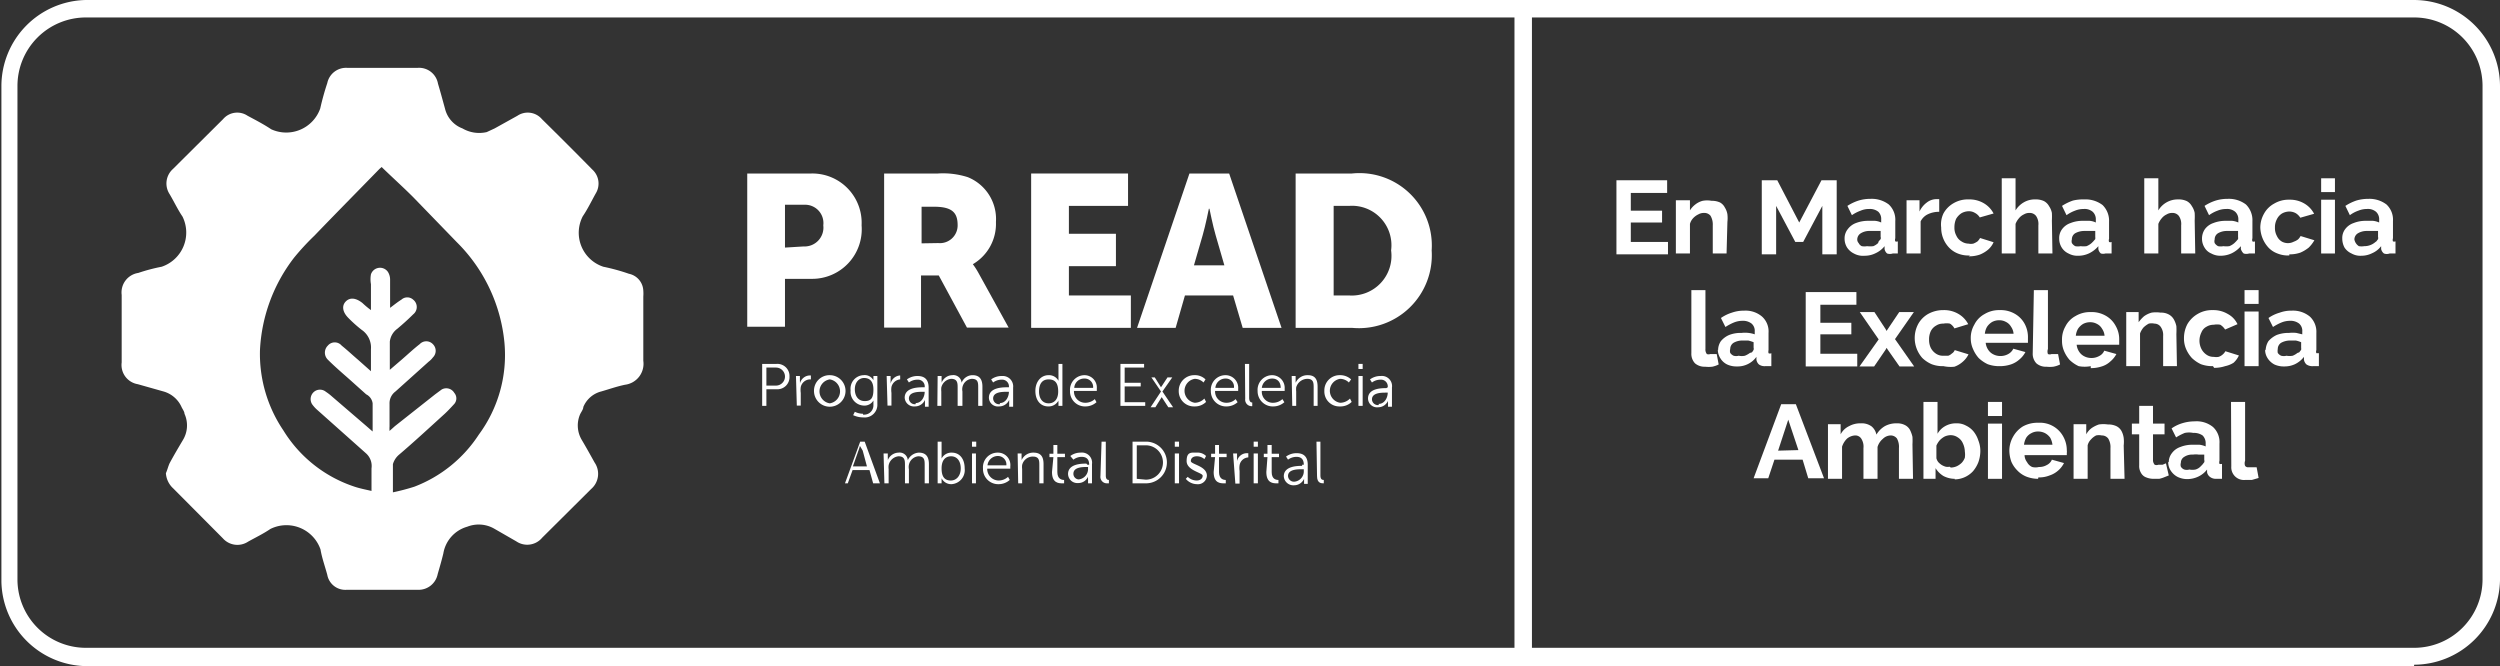 <svg xmlns="http://www.w3.org/2000/svg" viewBox="0 0 88.76 23.65"><rect x="0" y="0" width="88.76" height="23.65" fill="#333333" stroke="none"/><defs><style>.cls-1{fill:#fff;}</style></defs><title>pread</title><g id="Capa_2" data-name="Capa 2"><g id="Pantalla_de_inicio" data-name="Pantalla de inicio"><polyline class="cls-1" points="59.22 8.59 59.22 9.03 57.39 9.03 57.39 6.4 59.19 6.4 59.19 6.85 57.9 6.85 57.9 7.48 59.01 7.48 59.01 7.9 57.9 7.9 57.9 8.59"/><path class="cls-1" d="M61.3,9h-.49V8a.61.61,0,0,0-.08-.34.28.28,0,0,0-.23-.1.39.39,0,0,0-.2.05.62.62,0,0,0-.19.14.49.49,0,0,0-.11.2V9h-.5V7.11H60v.36a.76.76,0,0,1,.19-.21.71.71,0,0,1,.26-.13.86.86,0,0,1,.32,0,.67.67,0,0,1,.3.06.42.42,0,0,1,.17.18.63.63,0,0,1,.09.24,1.23,1.23,0,0,1,0,.27"/><polyline class="cls-1" points="64.7 9.03 64.7 7.31 64.02 8.59 63.74 8.59 63.06 7.31 63.06 9.03 62.55 9.03 62.55 6.4 63.1 6.4 63.88 7.9 64.67 6.4 65.21 6.4 65.21 9.03"/><path class="cls-1" d="M65.49,8.47a.52.52,0,0,1,.11-.33.64.64,0,0,1,.29-.22,1.19,1.19,0,0,1,.44-.08l.24,0a.64.64,0,0,1,.22.06v-.1a.36.36,0,0,0-.1-.28.48.48,0,0,0-.33-.1.73.73,0,0,0-.3.06,1.31,1.31,0,0,0-.31.16l-.16-.33a1.62,1.62,0,0,1,.4-.19,1.42,1.42,0,0,1,.42-.06,1,1,0,0,1,.65.2.74.74,0,0,1,.23.59v.61a.16.16,0,0,0,0,.11.13.13,0,0,0,.09,0V9l-.12,0H67.2A.32.32,0,0,1,67,9a.26.26,0,0,1-.09-.16v-.1a.87.87,0,0,1-.32.25.85.85,0,0,1-.38.09A.67.67,0,0,1,65.82,9a.61.61,0,0,1-.24-.21.59.59,0,0,1-.09-.31m1.21.09.07-.08a.13.13,0,0,0,0-.08V8.2l-.19,0-.2,0a.57.57,0,0,0-.31.08.26.26,0,0,0-.13.22.18.18,0,0,0,.05.13.23.23,0,0,0,.11.11.53.53,0,0,0,.19,0,.85.85,0,0,0,.22,0,.56.56,0,0,0,.17-.11"/><path class="cls-1" d="M68.85,7.52a.91.91,0,0,0-.41.09.55.55,0,0,0-.25.25V9h-.5V7.11h.46v.4a.83.83,0,0,1,.26-.32.56.56,0,0,1,.34-.12h.1"/><path class="cls-1" d="M69.94,9.07A1,1,0,0,1,69.51,9a.87.87,0,0,1-.32-.22,1,1,0,0,1-.2-.32,1,1,0,0,1-.07-.38A.91.91,0,0,1,69,7.58a.93.93,0,0,1,.35-.36,1,1,0,0,1,.55-.14,1,1,0,0,1,.54.14.9.9,0,0,1,.34.36l-.49.14a.44.44,0,0,0-.17-.16.41.41,0,0,0-.23-.06.55.55,0,0,0-.25.07.61.61,0,0,0-.19.2.73.73,0,0,0-.06.3.58.58,0,0,0,.07.3.44.44,0,0,0,.18.2.46.46,0,0,0,.25.08.43.43,0,0,0,.17,0,.71.71,0,0,0,.15-.08.47.47,0,0,0,.09-.12l.48.15a.75.75,0,0,1-.19.26,1.09,1.09,0,0,1-.3.18,1.14,1.14,0,0,1-.39.06"/><path class="cls-1" d="M72.87,9h-.5V8a.5.5,0,0,0-.08-.33.28.28,0,0,0-.24-.11.36.36,0,0,0-.19.05.49.49,0,0,0-.18.14.67.67,0,0,0-.12.2V9h-.49V6.33h.49V7.47a.83.83,0,0,1,.3-.29.77.77,0,0,1,.4-.1.68.68,0,0,1,.31.06.45.45,0,0,1,.18.18.64.64,0,0,1,.1.24,2.45,2.45,0,0,1,0,.27"/><path class="cls-1" d="M73.11,8.47a.52.52,0,0,1,.1-.33.62.62,0,0,1,.3-.22,1.14,1.14,0,0,1,.43-.08l.25,0a.64.64,0,0,1,.22.06v-.1a.36.36,0,0,0-.11-.28.44.44,0,0,0-.32-.1.81.81,0,0,0-.31.06,1.26,1.26,0,0,0-.3.16l-.16-.33a1.75,1.75,0,0,1,.39-.19A1.54,1.54,0,0,1,74,7.08a1,1,0,0,1,.65.2.78.78,0,0,1,.23.59v.61a.16.16,0,0,0,0,.11.1.1,0,0,0,.09,0V9l-.12,0h-.1A.31.31,0,0,1,74.59,9a.26.26,0,0,1-.09-.16v-.1a1,1,0,0,1-.32.25.89.89,0,0,1-.39.09A.66.66,0,0,1,73.44,9a.55.55,0,0,1-.24-.21.59.59,0,0,1-.09-.31m1.21.09.07-.08a.31.31,0,0,0,0-.08V8.2l-.19,0-.2,0a.66.66,0,0,0-.32.08.25.25,0,0,0-.12.22.22.22,0,0,0,0,.13.32.32,0,0,0,.12.11.49.49,0,0,0,.19,0,.78.78,0,0,0,.21,0,.61.61,0,0,0,.18-.11"/><path class="cls-1" d="M77.94,9h-.5V8a.5.5,0,0,0-.08-.33.28.28,0,0,0-.24-.11.36.36,0,0,0-.19.05.49.49,0,0,0-.18.14.67.67,0,0,0-.12.2V9h-.5V6.33h.5V7.47a.8.8,0,0,1,.7-.39.68.68,0,0,1,.31.06.45.45,0,0,1,.18.18.64.64,0,0,1,.1.24,2.45,2.45,0,0,1,0,.27"/><path class="cls-1" d="M78.18,8.47a.59.59,0,0,1,.1-.33.62.62,0,0,1,.3-.22A1.18,1.18,0,0,1,79,7.84l.25,0a.71.71,0,0,1,.22.06v-.1a.36.36,0,0,0-.11-.28.44.44,0,0,0-.32-.1.81.81,0,0,0-.31.06,1.26,1.26,0,0,0-.3.16l-.16-.33a1.62,1.62,0,0,1,.4-.19,1.42,1.42,0,0,1,.42-.06,1,1,0,0,1,.65.2.78.78,0,0,1,.23.59v.61a.16.16,0,0,0,0,.11.1.1,0,0,0,.09,0V9l-.12,0h-.09A.32.32,0,0,1,79.66,9a.34.34,0,0,1-.1-.16v-.1a1,1,0,0,1-.32.25.92.92,0,0,1-.39.09A.66.66,0,0,1,78.51,9a.5.5,0,0,1-.24-.21.59.59,0,0,1-.09-.31m1.21.09.07-.08a.31.31,0,0,0,0-.08V8.2l-.19,0-.2,0a.63.63,0,0,0-.32.08.25.25,0,0,0-.12.22.22.22,0,0,0,0,.13.32.32,0,0,0,.12.11.49.49,0,0,0,.19,0,.78.78,0,0,0,.21,0,.61.61,0,0,0,.18-.11"/><path class="cls-1" d="M81.28,9.07A1,1,0,0,1,80.86,9a.83.83,0,0,1-.33-.22,1.1,1.1,0,0,1-.28-.7,1,1,0,0,1,.13-.49.89.89,0,0,1,.36-.36,1,1,0,0,1,.54-.14,1,1,0,0,1,.54.14.9.9,0,0,1,.34.36l-.49.14a.49.49,0,0,0-.16-.16.48.48,0,0,0-.24-.06.55.55,0,0,0-.25.07.49.49,0,0,0-.18.2.6.6,0,0,0-.07.3.58.58,0,0,0,.07.3.44.44,0,0,0,.18.2.45.45,0,0,0,.42,0,.53.53,0,0,0,.15-.08.47.47,0,0,0,.09-.12l.49.15a1.21,1.21,0,0,1-.2.26,1.26,1.26,0,0,1-.3.18,1.14,1.14,0,0,1-.39.06"/><path class="cls-1" d="M82.41,6.33h.49v.49h-.49Zm0,.76h.49V9h-.49Z"/><path class="cls-1" d="M83.16,8.47a.52.52,0,0,1,.1-.33.62.62,0,0,1,.3-.22A1.14,1.14,0,0,1,84,7.84l.25,0a.71.71,0,0,1,.22.06v-.1a.36.36,0,0,0-.11-.28.45.45,0,0,0-.33-.1.8.8,0,0,0-.3.06,1.1,1.1,0,0,0-.3.16l-.16-.33a1.75,1.75,0,0,1,.39-.19,1.49,1.49,0,0,1,.43-.06,1,1,0,0,1,.64.2.74.74,0,0,1,.23.59v.61a.16.16,0,0,0,0,.11.13.13,0,0,0,.09,0V9l-.12,0h-.09A.29.29,0,0,1,84.64,9a.27.27,0,0,1-.1-.16v-.1a.8.8,0,0,1-.32.25.85.85,0,0,1-.38.09A.63.63,0,0,1,83.49,9a.58.58,0,0,1-.25-.21.68.68,0,0,1-.08-.31m1.21.09.06-.08a.16.16,0,0,0,0-.08V8.2l-.19,0-.2,0a.61.61,0,0,0-.32.08.26.26,0,0,0-.13.22.36.36,0,0,0,.16.24.58.58,0,0,0,.19,0,.59.59,0,0,0,.4-.15"/><path class="cls-1" d="M60.05,10.3h.5v2.09a.26.26,0,0,0,.05.18.17.17,0,0,0,.12,0l.12,0,.11,0,.07.37a.9.9,0,0,1-.23.08,1.1,1.1,0,0,1-.25,0,.52.52,0,0,1-.36-.12.49.49,0,0,1-.13-.36"/><path class="cls-1" d="M61,12.44a.56.56,0,0,1,.1-.33.78.78,0,0,1,.3-.22,1.14,1.14,0,0,1,.43-.07,1.06,1.06,0,0,1,.25,0,1,1,0,0,1,.22.05v-.1a.34.34,0,0,0-.11-.28.49.49,0,0,0-.32-.1.81.81,0,0,0-.31.06,1.77,1.77,0,0,0-.3.16l-.16-.32a1.4,1.4,0,0,1,.39-.19,1.25,1.25,0,0,1,.43-.07.9.9,0,0,1,.64.21.71.71,0,0,1,.23.58v.61a.24.24,0,0,0,0,.11.11.11,0,0,0,.1,0V13l-.13,0h-.09a.34.34,0,0,1-.22-.06.28.28,0,0,1-.09-.17l0-.1a.82.82,0,0,1-.69.34.78.78,0,0,1-.35-.07.57.57,0,0,1-.24-.22.56.56,0,0,1-.09-.31m1.21.1a.47.47,0,0,0,.06-.09.16.16,0,0,0,0-.08v-.19a1.39,1.39,0,0,0-.19-.06l-.2,0a.63.63,0,0,0-.32.08.26.26,0,0,0-.12.22.25.25,0,0,0,0,.14.29.29,0,0,0,.12.1.34.34,0,0,0,.18,0,.54.54,0,0,0,.22,0,.77.77,0,0,0,.18-.1"/><polyline class="cls-1" points="65.94 12.56 65.94 13.01 64.11 13.01 64.11 10.37 65.91 10.37 65.91 10.82 64.63 10.82 64.63 11.46 65.73 11.46 65.73 11.87 64.63 11.87 64.63 12.56"/><polyline class="cls-1" points="66.55 11.08 66.95 11.69 66.98 11.75 67.02 11.69 67.43 11.08 67.95 11.08 67.28 12.04 67.96 13.01 67.44 13.01 67.02 12.41 66.98 12.35 66.95 12.41 66.54 13.01 66.02 13.01 66.7 12.05 66.03 11.08"/><path class="cls-1" d="M69,13a1.09,1.09,0,0,1-.42-.07,1.12,1.12,0,0,1-.33-.22,1.07,1.07,0,0,1-.27-.7,1.06,1.06,0,0,1,.12-.5.93.93,0,0,1,.35-.36,1.1,1.1,0,0,1,.55-.14,1,1,0,0,1,.54.14.9.9,0,0,1,.34.36l-.49.15a.44.44,0,0,0-.16-.17.59.59,0,0,0-.23,0,.44.44,0,0,0-.26.07.46.46,0,0,0-.19.2.67.67,0,0,0-.06.3.65.65,0,0,0,.06.29.55.55,0,0,0,.19.21.44.44,0,0,0,.26.07l.17,0a.35.35,0,0,0,.13-.08.23.23,0,0,0,.1-.12l.49.15a.82.82,0,0,1-.2.26.92.92,0,0,1-.3.18A1.23,1.23,0,0,1,69,13"/><path class="cls-1" d="M71,13a1.18,1.18,0,0,1-.43-.07,1.21,1.21,0,0,1-.32-.22,1.16,1.16,0,0,1-.2-.32.91.91,0,0,1-.08-.37.93.93,0,0,1,.13-.5.86.86,0,0,1,.36-.37,1,1,0,0,1,.54-.14,1,1,0,0,1,.55.14.9.9,0,0,1,.34.36A1,1,0,0,1,72,12v.09s0,.06,0,.08h-1.5a.54.54,0,0,0,.09.25.46.46,0,0,0,.18.16.54.54,0,0,0,.25.06.55.55,0,0,0,.28-.07.41.41,0,0,0,.18-.19l.43.12a.86.86,0,0,1-.21.26.87.87,0,0,1-.31.18A1.23,1.23,0,0,1,71,13m-.51-1.15h1a.5.5,0,0,0-.09-.25.42.42,0,0,0-.18-.17.49.49,0,0,0-.25-.06.53.53,0,0,0-.24.06.58.58,0,0,0-.18.17.61.61,0,0,0-.08.25"/><path class="cls-1" d="M72.21,10.3h.5v2.09a.26.26,0,0,0,0,.18.17.17,0,0,0,.13,0l.12,0,.11,0,.07.37a.85.85,0,0,1-.24.08,1.06,1.06,0,0,1-.24,0,.51.51,0,0,1-.36-.12.49.49,0,0,1-.13-.36"/><path class="cls-1" d="M74.23,13A1.18,1.18,0,0,1,73.8,13a1.21,1.21,0,0,1-.32-.22,1.16,1.16,0,0,1-.2-.32.9.9,0,0,1-.07-.37.93.93,0,0,1,.12-.5.86.86,0,0,1,.36-.37,1,1,0,0,1,.54-.14,1,1,0,0,1,.55.14.9.9,0,0,1,.34.36.94.94,0,0,1,.12.49v.17H73.73a.54.54,0,0,0,.09.25.46.46,0,0,0,.18.16.54.54,0,0,0,.25.06.55.55,0,0,0,.28-.07.37.37,0,0,0,.18-.19l.43.12a.86.86,0,0,1-.21.26.79.79,0,0,1-.31.18,1.23,1.23,0,0,1-.39.06m-.51-1.15h1a.5.5,0,0,0-.09-.25.42.42,0,0,0-.18-.17.49.49,0,0,0-.25-.06.53.53,0,0,0-.24.06.58.58,0,0,0-.18.17.61.61,0,0,0-.08.25"/><path class="cls-1" d="M77.29,13H76.8V11.93a.5.5,0,0,0-.09-.33.27.27,0,0,0-.22-.11.46.46,0,0,0-.2,0,.85.85,0,0,0-.19.14.72.72,0,0,0-.12.21V13h-.49V11.08h.44v.36a1.29,1.29,0,0,1,.19-.21.84.84,0,0,1,.27-.13,1.07,1.07,0,0,1,.32,0,.56.56,0,0,1,.3.07.46.46,0,0,1,.17.17.85.85,0,0,1,.09.24,2.64,2.64,0,0,1,0,.28"/><path class="cls-1" d="M78.57,13a1.18,1.18,0,0,1-.43-.07,1.21,1.21,0,0,1-.32-.22,1.15,1.15,0,0,1-.21-.33.94.94,0,0,1-.07-.37,1.06,1.06,0,0,1,.12-.5,1,1,0,0,1,.36-.36,1,1,0,0,1,.54-.14,1,1,0,0,1,.54.14.79.79,0,0,1,.34.36L79,11.7a.55.55,0,0,0-.17-.17.59.59,0,0,0-.23,0,.48.48,0,0,0-.26.07.39.39,0,0,0-.18.2.66.66,0,0,0-.07.3.65.65,0,0,0,.07.29.55.55,0,0,0,.19.21.43.43,0,0,0,.25.07.47.47,0,0,0,.17,0,.39.39,0,0,0,.14-.08.4.4,0,0,0,.1-.12l.48.15a.79.79,0,0,1-.19.26A.92.92,0,0,1,79,13a1.23,1.23,0,0,1-.39.06"/><path class="cls-1" d="M79.69,10.3h.5v.49h-.5Zm0,.76h.5V13h-.5Z"/><path class="cls-1" d="M80.44,12.44a.64.64,0,0,1,.1-.33.87.87,0,0,1,.3-.22,1.18,1.18,0,0,1,.43-.07,1.14,1.14,0,0,1,.26,0l.21.05v-.1a.34.34,0,0,0-.11-.28.49.49,0,0,0-.32-.1.81.81,0,0,0-.31.06,1.77,1.77,0,0,0-.3.16l-.16-.32a1.33,1.33,0,0,1,.4-.19,1.16,1.16,0,0,1,.42-.07.94.94,0,0,1,.65.21.74.74,0,0,1,.23.58v.61a.16.16,0,0,0,0,.11s0,0,.09,0V13l-.12,0h-.09a.37.37,0,0,1-.23-.06.28.28,0,0,1-.09-.17v-.1a.9.9,0,0,1-.32.26.87.87,0,0,1-.38.08.78.78,0,0,1-.35-.07.64.64,0,0,1-.24-.22.56.56,0,0,1-.09-.31m1.21.1.07-.09a.31.31,0,0,0,0-.08v-.19a1.06,1.06,0,0,0-.19-.06l-.2,0a.66.66,0,0,0-.32.08.26.26,0,0,0-.12.22.37.37,0,0,0,0,.14.29.29,0,0,0,.12.1.38.38,0,0,0,.19,0,.6.6,0,0,0,.22,0,.69.69,0,0,0,.17-.1"/><path class="cls-1" d="M63.24,14.35h.52l1,2.63H64.2L64,16.32H63l-.22.66h-.52m1.59-1-.36-1.08L63.13,16Z"/><path class="cls-1" d="M67.92,17h-.5V15.91a.62.62,0,0,0-.07-.34.28.28,0,0,0-.23-.11.41.41,0,0,0-.27.12.59.59,0,0,0-.19.29V17h-.5V15.91a.52.52,0,0,0-.08-.34.25.25,0,0,0-.22-.11.5.5,0,0,0-.28.11.71.71,0,0,0-.18.29V17h-.5V15.06h.45v.36a.65.65,0,0,1,.3-.29.82.82,0,0,1,.42-.1.59.59,0,0,1,.38.11.51.51,0,0,1,.17.29.86.86,0,0,1,.3-.3.84.84,0,0,1,.42-.1.6.6,0,0,1,.29.06.42.42,0,0,1,.18.17,1.06,1.06,0,0,1,.09.25,2.45,2.45,0,0,1,0,.27"/><path class="cls-1" d="M69.4,17a.88.88,0,0,1-.4-.1.83.83,0,0,1-.28-.28V17h-.43V14.27h.5V15.4a.7.7,0,0,1,.27-.27.77.77,0,0,1,.4-.1.66.66,0,0,1,.34.08.79.79,0,0,1,.27.21,1,1,0,0,1,.17.32,1,1,0,0,1,.07.39,1.22,1.22,0,0,1-.07.38,1.13,1.13,0,0,1-.19.32.9.9,0,0,1-.65.29m-.14-.42a.54.54,0,0,0,.22-.05.66.66,0,0,0,.17-.12.54.54,0,0,0,.11-.18.78.78,0,0,0,0-.22.73.73,0,0,0-.07-.29.46.46,0,0,0-.18-.21.45.45,0,0,0-.26-.08.54.54,0,0,0-.21.05.7.7,0,0,0-.17.13.76.76,0,0,0-.12.19v.45a.37.37,0,0,0,.07.14.63.63,0,0,0,.12.1.59.59,0,0,0,.14.06.35.35,0,0,0,.14,0"/><path class="cls-1" d="M70.58,14.27h.5v.5h-.5Zm0,.77h.5V17h-.5Z"/><path class="cls-1" d="M72.36,17a1.16,1.16,0,0,1-.42-.08.91.91,0,0,1-.32-.22,1,1,0,0,1-.21-.31,1.22,1.22,0,0,1-.07-.38,1,1,0,0,1,.13-.5,1,1,0,0,1,.35-.37,1.07,1.07,0,0,1,.55-.13.94.94,0,0,1,.89.5,1,1,0,0,1,.12.48.28.28,0,0,1,0,.09v.08h-1.5a.42.42,0,0,0,.09.25.37.37,0,0,0,.18.17.49.49,0,0,0,.24,0,.53.53,0,0,0,.28-.07.37.37,0,0,0,.18-.19l.43.12a.86.86,0,0,1-.2.26.87.87,0,0,1-.31.18,1,1,0,0,1-.4.07m-.5-1.16h1a.67.67,0,0,0-.08-.25.55.55,0,0,0-.18-.16.54.54,0,0,0-.25-.06.48.48,0,0,0-.24.06.46.46,0,0,0-.18.16.67.67,0,0,0-.08.25"/><path class="cls-1" d="M75.43,17h-.5V15.91a.58.58,0,0,0-.08-.34.28.28,0,0,0-.23-.11.49.49,0,0,0-.2,0,.62.62,0,0,0-.18.14.45.45,0,0,0-.12.21V17h-.5V15.06h.45v.36a.67.67,0,0,1,.19-.22,1.05,1.05,0,0,1,.26-.13,1.12,1.12,0,0,1,.32,0,.67.67,0,0,1,.3.06.42.42,0,0,1,.18.17.73.73,0,0,1,.08.25,1.24,1.24,0,0,1,0,.27"/><path class="cls-1" d="M77,16.88l-.15.06a1.06,1.06,0,0,1-.19.06l-.21,0a.7.7,0,0,1-.25-.05.34.34,0,0,1-.18-.15.47.47,0,0,1-.07-.28v-1.1h-.26v-.38h.26v-.63h.49v.63h.41v.38h-.41v.94a.26.26,0,0,0,.06.14.18.18,0,0,0,.13,0l.15,0,.12-.05"/><path class="cls-1" d="M77,16.41a.52.52,0,0,1,.11-.32.62.62,0,0,1,.3-.22,1.14,1.14,0,0,1,.43-.08l.25,0a.79.79,0,0,1,.22.06v-.11a.38.38,0,0,0-.11-.28.54.54,0,0,0-.33-.09.76.76,0,0,0-.3,0,1.84,1.84,0,0,0-.31.16l-.16-.32a1.33,1.33,0,0,1,.4-.19,1.47,1.47,0,0,1,.42-.06.92.92,0,0,1,.65.2.73.73,0,0,1,.23.59v.61a.18.18,0,0,0,0,.11.19.19,0,0,0,.09,0V17l-.12,0h-.09a.34.34,0,0,1-.22-.07.27.27,0,0,1-.1-.16v-.1a.84.84,0,0,1-.31.25.92.92,0,0,1-.39.09.78.78,0,0,1-.35-.08.64.64,0,0,1-.24-.22.54.54,0,0,1-.09-.31m1.21.1.07-.09a.13.13,0,0,0,0-.08v-.19l-.2,0a.68.68,0,0,0-.2,0,.51.51,0,0,0-.31.08.24.24,0,0,0-.12.21.23.23,0,0,0,0,.14.24.24,0,0,0,.12.1.32.32,0,0,0,.18,0,.57.57,0,0,0,.22,0,.4.4,0,0,0,.17-.1"/><path class="cls-1" d="M79.21,14.27h.5v2.09a.26.26,0,0,0,0,.18.13.13,0,0,0,.12.05H80l.12,0,.07.38-.24.07-.24,0a.45.45,0,0,1-.36-.13.45.45,0,0,1-.13-.35"/><path class="cls-1" d="M27.06,12.92h.51a.43.43,0,0,1,.46.45.43.43,0,0,1-.46.45h-.36v.59h-.15m.49-.72a.32.32,0,1,0,0-.64h-.34v.64Z"/><path class="cls-1" d="M28.26,13.35h.14v.18a.41.41,0,0,1,0,.09h0a.37.37,0,0,1,.34-.29h.05v.14h-.05a.35.35,0,0,0-.31.27.76.76,0,0,0,0,.21v.45h-.14"/><path class="cls-1" d="M29.46,13.32a.56.56,0,1,1-.56.55.55.55,0,0,1,.56-.55m0,1a.43.43,0,0,0,0-.85.43.43,0,0,0,0,.85"/><path class="cls-1" d="M30.64,14.72a.33.33,0,0,0,.37-.33v-.17h0a.37.37,0,0,1-.34.18.49.49,0,0,1-.47-.54.48.48,0,0,1,.46-.54.35.35,0,0,1,.35.18h0v-.15h.14v1a.45.45,0,0,1-.5.47.86.86,0,0,1-.36-.08l.06-.12a.68.68,0,0,0,.29.07m.37-.86c0-.31-.15-.41-.33-.41s-.33.15-.33.4.13.42.35.42.31-.1.31-.41"/><path class="cls-1" d="M31.48,13.35h.14v.27h0a.37.37,0,0,1,.34-.29h0v.14h0a.35.35,0,0,0-.31.27.76.76,0,0,0,0,.21v.45h-.14"/><path class="cls-1" d="M32.77,13.75h.06v0a.24.24,0,0,0-.26-.27.5.5,0,0,0-.3.1l-.07-.11a.62.62,0,0,1,.38-.12c.26,0,.39.14.39.41v.68h-.13V14.2a.39.39,0,0,1-.36.23.33.33,0,0,1-.36-.31c0-.36.47-.37.65-.37m-.26.56c.2,0,.32-.21.32-.4v0h-.06c-.17,0-.5,0-.5.24a.21.21,0,0,0,.24.2"/><path class="cls-1" d="M33.29,13.35h.14v.15a.41.41,0,0,1,0,.09h0a.42.42,0,0,1,.38-.27.29.29,0,0,1,.33.27h0a.42.42,0,0,1,.39-.27c.25,0,.35.15.35.41v.68h-.15v-.64c0-.18,0-.32-.23-.32a.37.37,0,0,0-.33.3.39.39,0,0,0,0,.15v.51H34v-.64c0-.16,0-.32-.23-.32a.4.4,0,0,0-.35.31.71.71,0,0,0,0,.14v.51h-.14"/><path class="cls-1" d="M35.76,13.75h.06v0a.24.24,0,0,0-.26-.27.5.5,0,0,0-.3.1l-.07-.11a.62.62,0,0,1,.38-.12.37.37,0,0,1,.4.41v.68h-.14V14.2h0a.39.39,0,0,1-.36.23.32.32,0,0,1-.36-.31c0-.36.47-.37.65-.37m-.26.56c.2,0,.32-.21.32-.4v0h-.06c-.17,0-.5,0-.5.24a.21.21,0,0,0,.24.2"/><path class="cls-1" d="M37.23,13.32a.38.38,0,0,1,.35.2h0v-.6h.14v1.49h-.14v-.12a.24.24,0,0,1,0-.07h0a.39.39,0,0,1-.36.21c-.29,0-.46-.23-.46-.55s.19-.56.47-.56m0,1c.18,0,.34-.12.34-.42s-.11-.43-.34-.43-.34.16-.34.43.14.42.34.42"/><path class="cls-1" d="M38.5,13.32a.44.44,0,0,1,.44.49.35.35,0,0,1,0,.07h-.81a.4.4,0,0,0,.41.42.5.5,0,0,0,.33-.13l.06.11a.59.59,0,0,1-.39.15.53.53,0,0,1-.55-.55.52.52,0,0,1,.52-.56m.3.45a.3.3,0,0,0-.31-.33.35.35,0,0,0-.36.33Z"/><polyline class="cls-1" points="39.78 12.92 40.62 12.92 40.62 13.05 39.93 13.05 39.93 13.59 40.5 13.59 40.5 13.72 39.93 13.72 39.93 14.28 40.66 14.28 40.66 14.41 39.78 14.41"/><path class="cls-1" d="M41.27,14l0,.06-.25.4h-.17l.37-.56-.34-.5H41l.22.35,0,.06,0-.06.23-.35h.17l-.35.5.38.56h-.17l-.26-.4a.28.28,0,0,1,0-.06h0"/><path class="cls-1" d="M42.41,13.32a.53.53,0,0,1,.39.15l-.07.11a.45.45,0,0,0-.31-.13.43.43,0,0,0,0,.85.48.48,0,0,0,.34-.15l.06.12a.56.56,0,0,1-.41.16.54.54,0,0,1-.56-.55.55.55,0,0,1,.56-.56"/><path class="cls-1" d="M43.51,13.32a.45.45,0,0,1,.45.49v.07h-.82a.4.4,0,0,0,.41.42.46.46,0,0,0,.32-.13l.07.11a.59.59,0,0,1-.39.15.54.54,0,0,1-.56-.55.52.52,0,0,1,.52-.56m.3.45a.29.29,0,0,0-.3-.33.36.36,0,0,0-.36.33Z"/><path class="cls-1" d="M44.2,12.92h.15v1.2c0,.14.06.17.11.17h0v.13h0a.23.23,0,0,1-.25-.26"/><path class="cls-1" d="M45.16,13.32a.45.45,0,0,1,.45.49.35.35,0,0,1,0,.07h-.81a.39.39,0,0,0,.41.42.49.49,0,0,0,.32-.13l.07.11a.59.59,0,0,1-.39.15.54.54,0,0,1-.56-.55.52.52,0,0,1,.52-.56m.3.45c0-.23-.14-.33-.3-.33a.37.37,0,0,0-.37.33Z"/><path class="cls-1" d="M45.86,13.35H46v.24h0a.46.46,0,0,1,.43-.27c.26,0,.35.15.35.41v.68h-.14v-.64c0-.17,0-.32-.23-.32a.42.42,0,0,0-.39.3.77.77,0,0,0,0,.15v.51h-.14"/><path class="cls-1" d="M47.57,13.32a.57.57,0,0,1,.4.15l-.08.11a.45.45,0,0,0-.31-.13.43.43,0,0,0,0,.85.49.49,0,0,0,.35-.15l.06.12a.57.57,0,0,1-.42.16.53.53,0,0,1-.55-.55.54.54,0,0,1,.55-.56"/><path class="cls-1" d="M48.23,12.92h.15v.18h-.15Zm0,.43h.15v1.06h-.15Z"/><path class="cls-1" d="M49.27,13.75h0v0a.24.24,0,0,0-.26-.27.5.5,0,0,0-.3.1l-.07-.11a.62.62,0,0,1,.38-.12.36.36,0,0,1,.4.41v.68h-.14v-.12a.41.41,0,0,1,0-.09h0a.38.38,0,0,1-.35.23.32.32,0,0,1-.36-.31c0-.36.46-.37.65-.37m-.27.56c.2,0,.32-.21.32-.4v0h-.06c-.16,0-.5,0-.5.24a.21.21,0,0,0,.24.2"/><path class="cls-1" d="M30.87,16.69h-.6l-.17.47H30l.54-1.48h.16l.54,1.48H31m-.47-1.33a1.62,1.62,0,0,1-.06.19l-.19.54h.5L30.63,16Z"/><path class="cls-1" d="M31.37,16.1h.15v.16a.38.38,0,0,1,0,.08h0a.42.42,0,0,1,.38-.27.29.29,0,0,1,.33.27h0a.46.46,0,0,1,.39-.27c.26,0,.36.15.36.41v.68h-.15v-.64c0-.17,0-.32-.23-.32a.38.38,0,0,0-.33.3.41.41,0,0,0,0,.16v.5h-.14v-.64c0-.16,0-.32-.23-.32a.4.4,0,0,0-.35.32.61.61,0,0,0,0,.14v.5h-.15"/><path class="cls-1" d="M33.29,15.68h.14v.6a.39.39,0,0,1,.36-.21c.29,0,.46.23.46.56a.5.5,0,0,1-.47.56.38.38,0,0,1-.35-.21h0v.18h-.14m.47-.1c.19,0,.35-.16.35-.43s-.14-.43-.34-.43-.34.13-.34.43.11.43.33.43"/><path class="cls-1" d="M34.51,15.68h.15v.18h-.15Zm0,.42h.14v1.06h-.14Z"/><path class="cls-1" d="M35.43,16.07a.44.44,0,0,1,.44.49v.08h-.82a.41.41,0,0,0,.41.42.5.5,0,0,0,.33-.13l.06.11a.59.59,0,0,1-.39.15.54.54,0,0,1-.56-.56.52.52,0,0,1,.53-.56m.3.45a.3.3,0,0,0-.3-.33.37.37,0,0,0-.37.33Z"/><path class="cls-1" d="M36.13,16.1h.14v.16a.38.38,0,0,1,0,.08h0a.45.45,0,0,1,.42-.27c.27,0,.36.15.36.41v.68H36.9v-.64c0-.16,0-.31-.23-.31a.39.39,0,0,0-.38.3.59.59,0,0,0,0,.14v.51h-.14"/><path class="cls-1" d="M37.4,16.23h-.14v-.12h.14V15.8h.14v.31h.27v.12h-.27v.53c0,.25.16.28.24.28h0v.12h-.06c-.12,0-.37,0-.37-.4"/><path class="cls-1" d="M38.61,16.5h.06v0c0-.21-.11-.28-.27-.28a.49.49,0,0,0-.29.1L38,16.19a.6.6,0,0,1,.37-.12.36.36,0,0,1,.4.41v.68h-.14V17a.28.28,0,0,1,0-.08h0a.37.37,0,0,1-.35.23.33.33,0,0,1-.36-.32c0-.36.47-.37.65-.37m-.27.56a.37.37,0,0,0,.33-.39v-.05H38.6c-.16,0-.49,0-.49.24a.2.2,0,0,0,.23.2"/><path class="cls-1" d="M39.11,15.68h.15v1.2c0,.14.06.16.11.16h0v.12h-.06a.23.23,0,0,1-.24-.26"/><path class="cls-1" d="M40.21,15.68h.48a.74.74,0,1,1,0,1.48h-.48m.47-.13a.61.61,0,0,0,0-1.22h-.32V17Z"/><path class="cls-1" d="M41.71,15.68h.15v.18h-.15Zm0,.42h.15v1.06h-.15Z"/><path class="cls-1" d="M42.17,16.93a.46.46,0,0,0,.32.13c.11,0,.21-.06.21-.17s-.57-.18-.57-.52.17-.3.37-.3a.42.42,0,0,1,.32.12l-.06.11a.4.4,0,0,0-.27-.1c-.11,0-.21.05-.21.17s.57.17.57.52a.32.32,0,0,1-.36.3A.52.52,0,0,1,42.1,17"/><path class="cls-1" d="M43.14,16.23H43v-.12h.14V15.8h.14v.31h.27v.12h-.27v.53c0,.25.16.28.24.28h0v.12h-.06c-.13,0-.37,0-.37-.4"/><path class="cls-1" d="M43.78,16.1h.14v.27h0a.36.36,0,0,1,.34-.28h.06v.15h0a.33.33,0,0,0-.31.28.69.69,0,0,0,0,.2v.45h-.15"/><path class="cls-1" d="M44.51,15.68h.15v.18h-.15Zm0,.42h.15v1.06h-.15Z"/><path class="cls-1" d="M45,16.23h-.13v-.12H45V15.8h.15v.31h.26v.12h-.26v.53c0,.25.15.28.24.28h0v.12h-.06c-.12,0-.37,0-.37-.4"/><path class="cls-1" d="M46.23,16.5h.06v0c0-.21-.11-.28-.26-.28a.5.5,0,0,0-.3.1l-.07-.11a.62.62,0,0,1,.38-.12c.26,0,.39.14.39.41v.68H46.3V17h0a.39.39,0,0,1-.36.23.34.34,0,0,1-.36-.32c0-.36.47-.37.65-.37m-.26.56a.37.37,0,0,0,.32-.39v-.05h-.06c-.16,0-.5,0-.5.24a.21.21,0,0,0,.24.2"/><path class="cls-1" d="M46.74,15.68h.14v1.2c0,.14.06.16.12.16h0v.12H47c-.09,0-.24,0-.24-.26"/><path class="cls-1" d="M26.53,6.16h2.28A1.75,1.75,0,0,1,30.59,8a1.76,1.76,0,0,1-1.78,1.9h-.94v1.7H26.53m2-2.85a.67.67,0,0,0,.7-.75.65.65,0,0,0-.68-.73h-.68V8.79Z"/><path class="cls-1" d="M31.39,6.16H33.3a2.89,2.89,0,0,1,1.06.13,1.6,1.6,0,0,1,1,1.59,1.66,1.66,0,0,1-.82,1.5h0a2.75,2.75,0,0,1,.21.33l1.06,1.92H34.33l-1-1.85h-.63v1.85H31.39m1.92-3A.63.63,0,0,0,34,8c0-.42-.16-.66-.83-.66h-.45V8.64Z"/><polyline class="cls-1" points="36.61 6.16 40.05 6.16 40.05 7.31 37.95 7.31 37.95 8.3 39.62 8.3 39.62 9.45 37.95 9.45 37.95 10.49 40.15 10.49 40.15 11.64 36.61 11.64"/><path class="cls-1" d="M43.78,10.49H42.07l-.33,1.15H40.37l1.86-5.48h1.41l1.86,5.48H44.12m-1.2-4.23s-.12.6-.22.94l-.31,1.07h1.08l-.31-1.07c-.1-.34-.22-.94-.22-.94Z"/><path class="cls-1" d="M46,6.16H48a2.57,2.57,0,0,1,2.83,2.73A2.59,2.59,0,0,1,48,11.64H46m1.9-1.15a1.41,1.41,0,0,0,1.49-1.6,1.4,1.4,0,0,0-1.49-1.58h-.55v3.18Z"/><path class="cls-1" d="M5.89,16.8c.05-.11.08-.24.13-.35.15-.28.31-.55.47-.82a1,1,0,0,0,.06-.94c0-.07-.06-.15-.1-.23a1,1,0,0,0-.64-.56l-.92-.26a.69.69,0,0,1-.57-.77v-2.4a.7.7,0,0,1,.59-.78,6.36,6.36,0,0,1,.83-.22,1.28,1.28,0,0,0,.74-1.78c-.17-.25-.3-.53-.46-.8A.69.69,0,0,1,6.14,6L7.92,4.23a.66.66,0,0,1,.87-.12c.28.15.57.3.84.48a1.28,1.28,0,0,0,1.74-.74,9.21,9.21,0,0,1,.25-.9.68.68,0,0,1,.72-.54c.83,0,1.65,0,2.48,0a.68.68,0,0,1,.73.56c.09.3.17.6.25.89a1,1,0,0,0,.62.7,1.18,1.18,0,0,0,.86.13l.28-.13.81-.45a.66.66,0,0,1,.87.12c.6.59,1.2,1.19,1.79,1.79a.67.67,0,0,1,.12.85c-.15.27-.29.56-.46.81a1.27,1.27,0,0,0,.73,1.79,7.21,7.21,0,0,1,.91.25.64.64,0,0,1,.51.6,1.48,1.48,0,0,1,0,.21c0,.76,0,1.52,0,2.28a.75.75,0,0,1-.65.85c-.29.06-.57.16-.85.24a.94.94,0,0,0-.63.55c0,.08-.07.17-.11.25a1,1,0,0,0,.05.91c.16.27.31.54.46.81a.71.71,0,0,1-.12.94l-1.74,1.73a.69.69,0,0,1-.92.13l-.8-.46a1.11,1.11,0,0,0-.94-.06,1.19,1.19,0,0,0-.85.95c-.06.25-.13.49-.2.73a.69.69,0,0,1-.71.56H12.31a.65.65,0,0,1-.69-.53c-.08-.3-.19-.6-.24-.9a1.28,1.28,0,0,0-1.78-.73c-.25.17-.52.3-.79.45a.69.69,0,0,1-.9-.12L6.15,17.34a.8.8,0,0,1-.26-.54m7.3.64c0-.3,0-.56,0-.81A.6.6,0,0,0,13,16.1l-1.74-1.55a1.16,1.16,0,0,1-.18-.2.34.34,0,0,1,.07-.44.33.33,0,0,1,.42,0,1.84,1.84,0,0,1,.22.17L13,15.12l.23.2c0-.37,0-.69,0-1A.42.42,0,0,0,13,14l-.58-.52c-.26-.23-.53-.46-.78-.71a.35.35,0,0,1,0-.5.32.32,0,0,1,.49,0c.2.16.39.34.59.51l.45.4v-.78a.76.76,0,0,0-.33-.69,4.69,4.69,0,0,1-.47-.42c-.21-.21-.24-.43-.1-.58s.35-.15.6.05a3,3,0,0,0,.3.25c0-.35,0-.63,0-.92a1,1,0,0,1,0-.35.34.34,0,0,1,.6-.09.51.51,0,0,1,.08.28v1c.16-.12.27-.21.4-.29a.31.31,0,0,1,.42,0,.33.33,0,0,1,0,.52c-.18.18-.37.35-.56.51a.66.66,0,0,0-.27.46c0,.31,0,.63,0,1l.42-.36c.22-.19.42-.38.64-.55a.32.32,0,0,1,.47,0,.33.33,0,0,1,0,.47.71.71,0,0,1-.15.15l-1.18,1.06a.52.52,0,0,0-.21.44c0,.27,0,.53,0,.8a1.37,1.37,0,0,0,0,.16l.19-.17L15.45,14l.23-.17a.33.33,0,0,1,.45.12.3.3,0,0,1,0,.39c-.11.12-.23.25-.35.36-.54.49-1.09,1-1.62,1.45a.69.69,0,0,0-.21.33c0,.3,0,.61,0,1a7.63,7.63,0,0,0,.76-.2A4.75,4.75,0,0,0,17,15.43a4.76,4.76,0,0,0,.91-3.26A5.79,5.79,0,0,0,16.22,8.6L14.67,7c-.36-.36-.74-.7-1.12-1.07L13.47,6c-.77.79-1.55,1.58-2.31,2.37a8.75,8.75,0,0,0-.72.78,5.83,5.83,0,0,0-1.21,3.28,4.85,4.85,0,0,0,.83,2.85,4.69,4.69,0,0,0,2.53,2c.18.06.38.1.6.15"/><rect class="cls-1" x="53.77" y="0.31" width="0.62" height="23.03"/><path class="cls-1" d="M85.71,23.65H3.05a3.06,3.06,0,0,1-3-3V3.05A3.06,3.06,0,0,1,3.05,0H85.71a3.06,3.06,0,0,1,3.05,3.05V20.6a3.06,3.06,0,0,1-3.05,3M3.05.62A2.43,2.43,0,0,0,.62,3.05V20.6A2.43,2.43,0,0,0,3.05,23H85.71a2.43,2.43,0,0,0,2.43-2.43V3.05A2.43,2.43,0,0,0,85.71.62Z"/></g></g></svg>